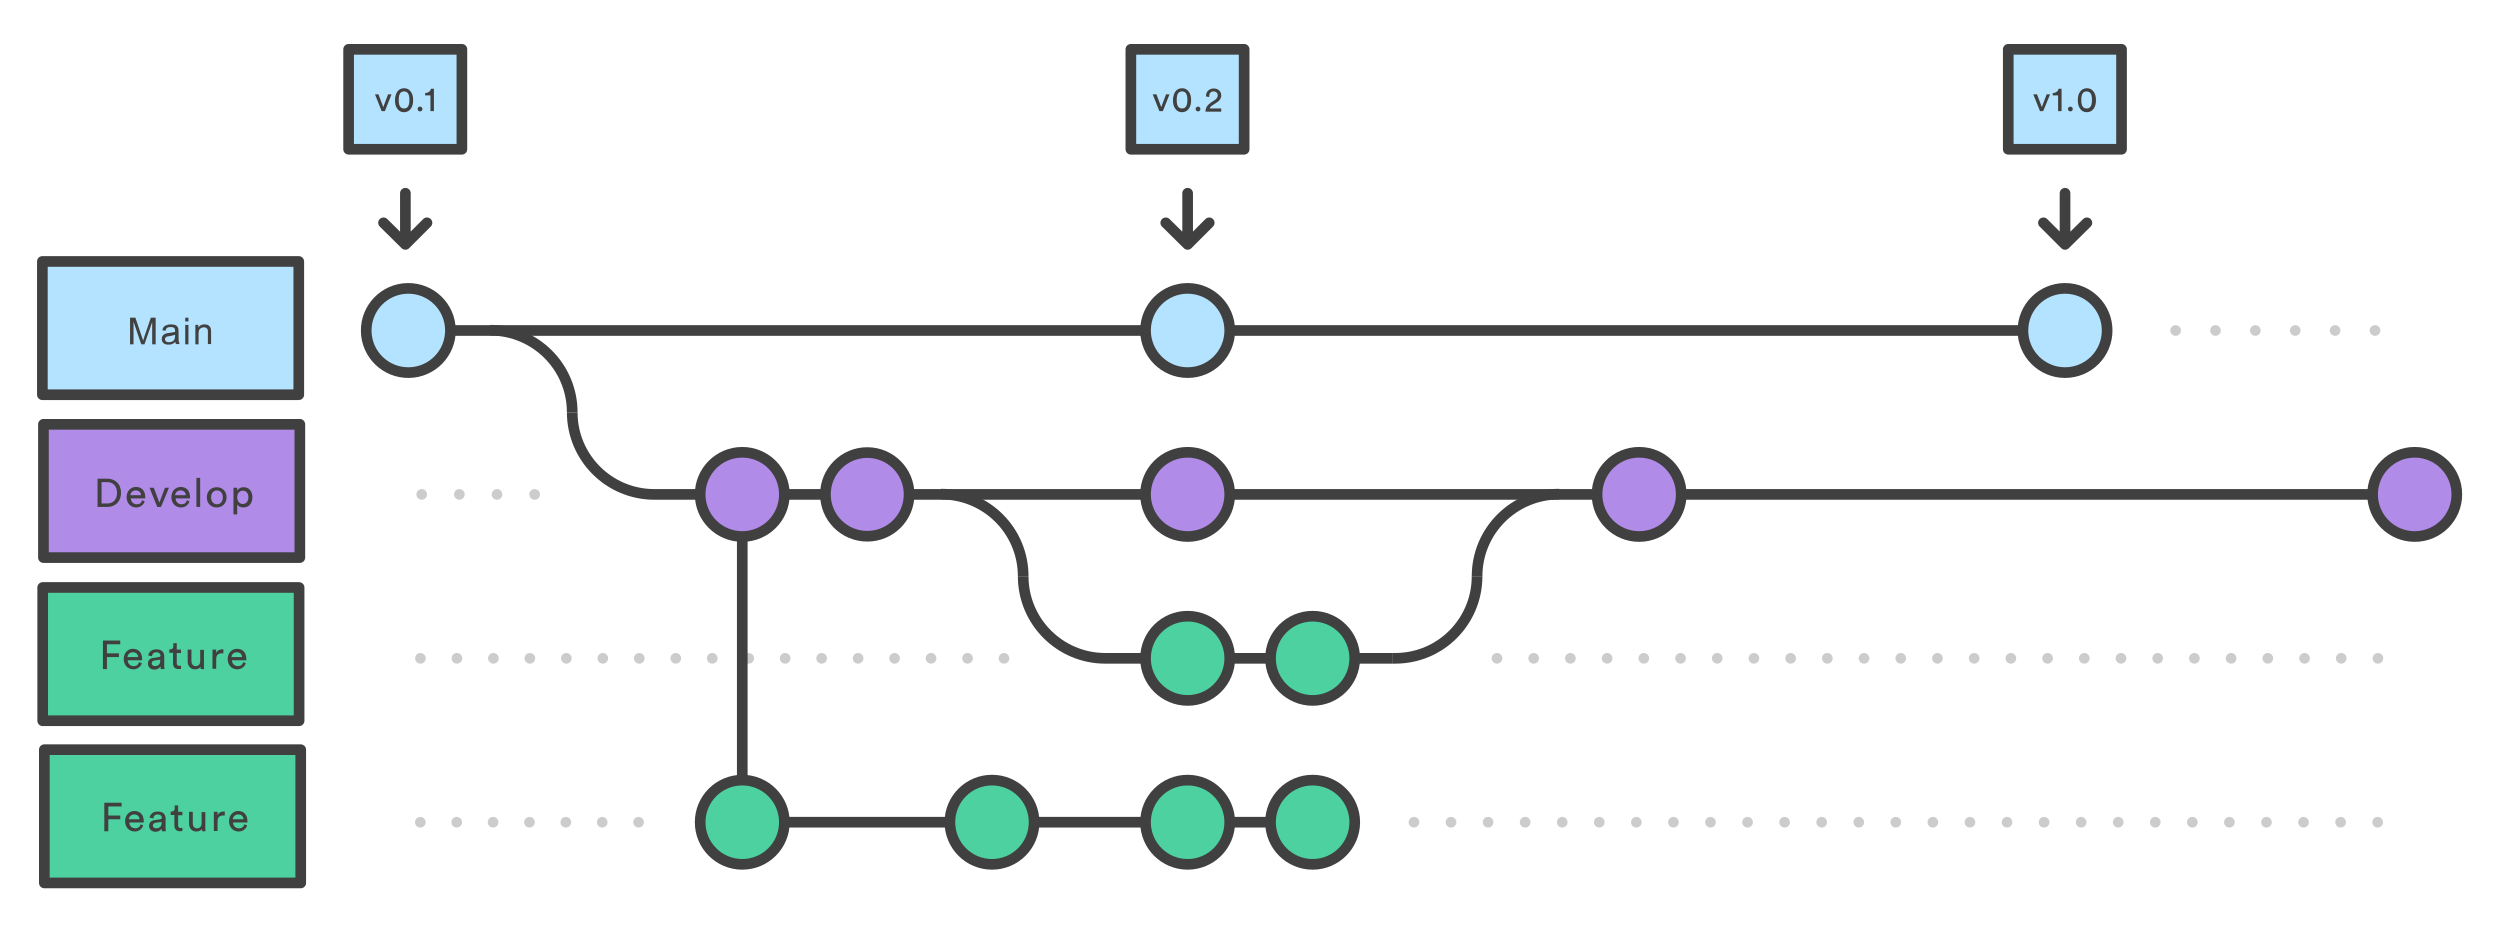 <?xml version="1.0" encoding="UTF-8" standalone="no"?>
<!-- Generator: Adobe Illustrator 25.2.3, SVG Export Plug-In . SVG Version: 6.00 Build 0)  -->

<svg
   xmlns:dc="http://purl.org/dc/elements/1.1/"
   xmlns:cc="http://creativecommons.org/ns#"
   xmlns:rdf="http://www.w3.org/1999/02/22-rdf-syntax-ns#"
   xmlns:svg="http://www.w3.org/2000/svg"
   xmlns="http://www.w3.org/2000/svg"
   xmlns:sodipodi="http://sodipodi.sourceforge.net/DTD/sodipodi-0.dtd"
   xmlns:inkscape="http://www.inkscape.org/namespaces/inkscape"
   version="1.1"
   id="Lager_1"
   x="0px"
   y="0px"
   viewBox="0 0 938 347"
   xml:space="preserve"
   sodipodi:docname="gitflow.svg"
   width="938"
   height="347"
   inkscape:version="0.92.5 (2060ec1f9f, 2020-04-08)"><defs
   id="defs119" /><sodipodi:namedview
   pagecolor="#ffffff"
   bordercolor="#666666"
   borderopacity="1"
   objecttolerance="10"
   gridtolerance="10"
   guidetolerance="10"
   inkscape:pageopacity="0"
   inkscape:pageshadow="2"
   inkscape:window-width="1920"
   inkscape:window-height="966"
   id="namedview117"
   showgrid="false"
   inkscape:zoom="0.825"
   inkscape:cx="292.56198"
   inkscape:cy="329.12548"
   inkscape:window-x="0"
   inkscape:window-y="27"
   inkscape:window-maximized="1"
   inkscape:current-layer="Lager_1" />
<style
   type="text/css"
   id="style2">
	.st0{fill:#404040;}
	.st1{fill:#B18BE8;stroke:#404040;stroke-width:4;stroke-linecap:round;stroke-linejoin:round;stroke-miterlimit:10;}
	.st2{fill:#4ED1A1;stroke:#404040;stroke-width:4;stroke-linecap:round;stroke-linejoin:round;stroke-miterlimit:10;}
	.st3{fill:none;stroke:#404040;stroke-width:4;stroke-miterlimit:10;}
	.st4{fill:#4ED1A1;stroke:#404040;stroke-width:4;stroke-miterlimit:10;}
	.st5{fill:#B18BE8;stroke:#404040;stroke-width:4;stroke-miterlimit:10;}
	.st6{fill:none;stroke:#CCCCCC;stroke-width:4;stroke-linecap:round;stroke-linejoin:round;stroke-dasharray:0,14.124;}
	.st7{fill:none;stroke:#CCCCCC;stroke-width:4;stroke-linecap:round;stroke-linejoin:round;}
	.st8{fill:none;stroke:#CCCCCC;stroke-width:4;stroke-linecap:round;stroke-linejoin:round;stroke-dasharray:0,14.963;}
	.st9{fill:#B3E3FF;stroke:#404040;stroke-width:4;stroke-miterlimit:10;}
	.st10{fill:#B3E3FF;stroke:#404040;stroke-width:4;stroke-linecap:round;stroke-linejoin:round;stroke-miterlimit:10;}
	.st11{fill:none;stroke:#404040;stroke-width:4;stroke-linecap:round;stroke-linejoin:round;stroke-miterlimit:10;}
	.st12{fill:none;stroke:#CCCCCC;stroke-width:4;stroke-linecap:round;stroke-linejoin:round;stroke-dasharray:0,13.684;}
	.st13{fill:none;stroke:#CCCCCC;stroke-width:4;stroke-linecap:round;stroke-linejoin:round;stroke-dasharray:0,13.772;}
	.st14{fill:none;stroke:#CCCCCC;stroke-width:4;stroke-linecap:round;stroke-linejoin:round;stroke-dasharray:0,13.649;}
	.st15{fill:none;stroke:#CCCCCC;stroke-width:4;stroke-linecap:round;stroke-linejoin:round;stroke-dasharray:0,13.907;}
	.st16{fill:#414141;}
</style>
<path
   class="st0"
   d="M 21.6,185.8 H 20 v 4.3 h -1.5 v -10.5 h 4 c 2,0 3.3,1.4 3.3,3.2 0,1.5 -1,2.7 -2.6,3 l 2.5,4.5 H 24 Z m 0.7,-1.3 c 1.2,0 2,-0.7 2,-1.8 0,-1.1 -0.8,-1.8 -2,-1.8 h -2.2 v 3.6 z m 12.1,3.6 C 34,189.4 32.8,190.4 31.2,190.4 c -1.9,0 -3.6,-1.4 -3.6,-3.9 0,-2.3 1.6,-3.8 3.5,-3.8 2.2,0 3.5,1.5 3.5,3.8 v 0.5 h -5.4 c 0,1.3 1,2.2 2.2,2.2 1.2,0 1.8,-0.6 2,-1.5 z M 33,185.8 c 0,-1 -0.7,-1.8 -2,-1.8 -1.2,0 -1.9,0.9 -2,1.8 z m 4,4.4 v -10.9 h 1.4 v 10.9 z m 10.8,-2.1 c -0.4,1.3 -1.6,2.3 -3.2,2.3 -1.9,0 -3.6,-1.4 -3.6,-3.9 0,-2.3 1.6,-3.8 3.4,-3.8 2.2,0 3.5,1.5 3.5,3.8 V 187 H 42.5 c 0,1.3 1,2.2 2.2,2.2 1.2,0 1.8,-0.6 2,-1.5 z m -1.4,-2.3 c 0,-1 -0.7,-1.8 -2,-1.8 -1.2,0 -1.9,0.9 -2,1.8 z m 5.8,0.3 1.9,-0.3 c 0.4,-0.1 0.6,-0.3 0.6,-0.5 0,-0.7 -0.5,-1.3 -1.6,-1.3 -1,0 -1.5,0.6 -1.6,1.5 l -1.4,-0.3 c 0.2,-1.4 1.4,-2.3 3,-2.3 2.2,0 3,1.2 3,2.6 v 3.6 c 0,0.6 0.1,1 0.1,1.2 h -1.4 c 0,-0.2 -0.1,-0.5 -0.1,-1 -0.3,0.5 -1,1.2 -2.3,1.2 -1.5,0 -2.4,-1 -2.4,-2.2 0,-1.3 0.9,-2.1 2.2,-2.2 z m 2.5,1 v -0.3 l -2.2,0.3 c -0.6,0.1 -1,0.4 -1,1.1 0,0.5 0.4,1 1.2,1 1,0 2,-0.5 2,-2.1 z m 4.9,0.8 c 0.1,0.8 0.7,1.3 1.7,1.3 0.8,0 1.2,-0.4 1.2,-1 0,-0.4 -0.3,-0.8 -0.9,-0.9 L 60.4,187 c -1.1,-0.2 -1.8,-1 -1.8,-2 0,-1.2 1.2,-2.3 2.6,-2.3 2,0 2.6,1.3 2.7,1.9 l -1.2,0.5 c -0.1,-0.4 -0.4,-1.2 -1.5,-1.2 C 60.5,183.9 60,184.4 60,184.9 c 0,0.4 0.3,0.8 0.8,0.9 l 1.2,0.3 c 1.3,0.3 2,1.1 2,2.1 0,1 -0.9,2.2 -2.6,2.2 -2,0 -2.8,-1.3 -2.9,-2.1 z m 13.2,0.2 c -0.4,1.3 -1.6,2.3 -3.2,2.3 -1.9,0 -3.6,-1.4 -3.6,-3.9 0,-2.3 1.6,-3.8 3.5,-3.8 2.2,0 3.5,1.5 3.5,3.8 v 0.5 h -5.4 c 0,1.3 1,2.2 2.2,2.2 1.2,0 1.8,-0.6 2,-1.5 z m -1.5,-2.3 c 0,-1 -0.7,-1.8 -2,-1.8 -1.2,0 -1.9,0.9 -2,1.8 z"
   id="path4"
   inkscape:connector-curvature="0"
   style="fill:#404040" />
<path
   class="st1"
   d="m 16.3,159.2 h 96.2 v 50 H 16.3 Z"
   id="path6"
   inkscape:connector-curvature="0"
   style="fill:#b18be8;stroke:#404040;stroke-width:4;stroke-linecap:round;stroke-linejoin:round;stroke-miterlimit:10" />
<path
   class="st0"
   d="m 36.6,190.2 v -10.6 h 3.7 c 2.7,0 5.1,1.8 5.1,5.3 0,3.5 -2.4,5.3 -5.1,5.3 z m 3.7,-1.3 c 2,0 3.6,-1.3 3.6,-4 0,-2.7 -1.6,-4 -3.6,-4 h -2.2 v 8 z m 14,-0.8 c -0.4,1.3 -1.6,2.3 -3.2,2.3 -1.9,0 -3.6,-1.4 -3.6,-3.9 0,-2.3 1.6,-3.8 3.5,-3.8 2.2,0 3.5,1.5 3.5,3.8 V 187 H 49.1 c 0,1.3 1,2.2 2.2,2.2 1.2,0 1.8,-0.6 2,-1.5 z m -1.4,-2.3 c 0,-1 -0.7,-1.8 -2,-1.8 -1.2,0 -1.9,0.9 -2,1.8 z M 60.4,190.2 H 59 L 56.1,183 h 1.6 l 2.1,5.6 2.1,-5.6 h 1.5 z m 10.7,-2.1 c -0.4,1.3 -1.6,2.3 -3.2,2.3 -1.9,0 -3.6,-1.4 -3.6,-3.9 0,-2.3 1.6,-3.8 3.5,-3.8 2.2,0 3.5,1.5 3.5,3.8 v 0.5 h -5.4 c 0,1.3 1,2.2 2.2,2.2 1.2,0 1.8,-0.6 2,-1.5 z m -1.4,-2.3 c 0,-1 -0.7,-1.8 -2,-1.8 -1.2,0 -1.9,0.9 -2,1.8 z m 4,4.4 v -10.9 h 1.4 v 10.9 z M 85,186.6 c 0,2.2 -1.5,3.8 -3.7,3.8 -2.2,0 -3.7,-1.6 -3.7,-3.8 0,-2.2 1.5,-3.8 3.7,-3.8 2.2,0 3.7,1.6 3.7,3.8 z m -1.4,0 c 0,-1.7 -1,-2.6 -2.2,-2.6 -1.2,0 -2.2,0.9 -2.2,2.6 0,1.7 1,2.6 2.2,2.6 1.2,0 2.2,-0.9 2.2,-2.6 z m 4,6.4 V 183 H 89 v 1.1 c 0.4,-0.7 1.2,-1.3 2.4,-1.3 2.2,0 3.3,1.7 3.3,3.8 0,2.1 -1.2,3.8 -3.4,3.8 -1.1,0 -2,-0.5 -2.3,-1.2 v 3.8 c 0,0 -1.4,0 -1.4,0 z m 3.5,-8.9 c -1.3,0 -2.1,1.1 -2.1,2.5 0,1.5 0.9,2.5 2.1,2.5 1.3,0 2.1,-1.1 2.1,-2.5 0,-1.5 -0.8,-2.5 -2.1,-2.5 z"
   id="path8"
   inkscape:connector-curvature="0"
   style="fill:#404040" />
<path
   class="st2"
   d="m 16.02,220.429 h 96.2 v 50 H 16.02 Z"
   id="path10"
   inkscape:connector-curvature="0"
   style="fill:#4ed1a1;stroke:#404040;stroke-width:4;stroke-linecap:round;stroke-linejoin:round;stroke-miterlimit:10" />
<path
   class="st0"
   d="m 38.62,250.929 v -10.6 h 6.5 v 1.4 h -5 v 3.4 h 4.5 v 1.4 h -4.5 v 4.5 h -1.5 z m 14.6,-2.1 c -0.4,1.3 -1.6,2.3 -3.2,2.3 -1.9,0 -3.6,-1.4 -3.6,-3.9 0,-2.3 1.6,-3.8 3.4,-3.8 2.2,0 3.5,1.5 3.5,3.8 v 0.5 h -5.4 c 0,1.3 1,2.2 2.2,2.2 1.2,0 1.8,-0.6 2,-1.5 z m -1.4,-2.3 c 0,-1 -0.7,-1.8 -2,-1.8 -1.2,0 -1.9,0.9 -2,1.8 z m 5.8,0.3 2,-0.3 c 0.4,-0.1 0.6,-0.3 0.6,-0.5 0,-0.7 -0.5,-1.3 -1.6,-1.3 -1,0 -1.5,0.6 -1.6,1.5 l -1.4,-0.3 c 0.2,-1.4 1.4,-2.3 3,-2.3 2.2,0 3,1.2 3,2.6 v 3.6 c 0,0.6 0.1,1 0.1,1.2 h -1.4 c 0,-0.2 -0.1,-0.5 -0.1,-1 -0.3,0.5 -1,1.2 -2.3,1.2 -1.5,0 -2.4,-1 -2.4,-2.2 -0.1,-1.3 0.8,-2.1 2.1,-2.2 z m 2.5,1 v -0.3 l -2.2,0.3 c -0.6,0.1 -1,0.4 -1,1.1 0,0.5 0.5,1 1.2,1 1,0 2,-0.5 2,-2.1 z m 6.2,-4.1 h 1.6 v 1.3 h -1.6 v 3.8 c 0,0.7 0.3,1 1,1 0.2,0 0.4,0 0.6,-0.1 v 1.2 c -0.1,0 -0.5,0.1 -1,0.1 -1.2,0 -2,-0.8 -2,-2.1 v -4 h -1.4 v -1.3 h 0.4 c 0.8,0 1.1,-0.5 1.1,-1.1 v -1.2 h 1.3 z m 6.8,7.4 c -1.7,0 -2.7,-1.3 -2.7,-2.9 v -4.5 h 1.4 v 4.3 c 0,1 0.5,1.9 1.6,1.9 1.1,0 1.7,-0.8 1.7,-1.8 v -4.3 h 1.4 v 5.9 c 0,0.6 0,1.1 0.1,1.3 h -1.3 c 0,-0.2 -0.1,-0.6 -0.1,-0.9 -0.3,0.7 -1.2,1 -2.1,1 z m 10.6,-6 h -0.6 c -1.2,0 -2,0.6 -2,2.2 v 3.6 h -1.4 v -7.2 h 1.4 v 1.3 c 0.5,-1.1 1.4,-1.4 2.2,-1.4 h 0.5 v 1.5 z m 8.5,3.7 c -0.4,1.3 -1.6,2.3 -3.2,2.3 -1.9,0 -3.6,-1.4 -3.6,-3.9 0,-2.3 1.6,-3.8 3.5,-3.8 2.2,0 3.5,1.5 3.5,3.8 v 0.5 h -5.4 c 0,1.3 1,2.2 2.2,2.2 1.2,0 1.8,-0.6 2,-1.5 z m -1.4,-2.3 c 0,-1 -0.7,-1.8 -2,-1.8 -1.2,0 -1.9,0.9 -2,1.8 z"
   id="path12"
   inkscape:connector-curvature="0"
   style="fill:#404040" />
<path
   class="st2"
   d="m 16.633,281.283 h 96.2 v 50 H 16.633 Z"
   id="path14"
   inkscape:connector-curvature="0"
   style="fill:#4ed1a1;stroke:#404040;stroke-width:4;stroke-linecap:round;stroke-linejoin:round;stroke-miterlimit:10" />
<path
   class="st0"
   d="m 39.133,311.783 v -10.6 h 6.5 v 1.4 h -5 v 3.4 h 4.5 v 1.4 h -4.5 v 4.5 h -1.5 z m 14.6,-2.1 c -0.4,1.3 -1.6,2.3 -3.2,2.3 -1.9,0 -3.6,-1.4 -3.6,-3.9 0,-2.3 1.6,-3.8 3.5,-3.8 2.2,0 3.5,1.5 3.5,3.8 v 0.5 h -5.4 c 0,1.3 1,2.2 2.2,2.2 1.2,0 1.8,-0.6 2,-1.5 z m -1.4,-2.3 c 0,-1 -0.7,-1.8 -2,-1.8 -1.2,0 -1.9,0.9 -2,1.8 z m 5.8,0.3 2,-0.3 c 0.4,-0.1 0.6,-0.3 0.6,-0.5 0,-0.7 -0.5,-1.3 -1.6,-1.3 -1,0 -1.5,0.6 -1.6,1.5 l -1.4,-0.3 c 0.2,-1.4 1.4,-2.3 3,-2.3 2.2,0 3,1.2 3,2.6 v 3.6 c 0,0.6 0.1,1 0.1,1.2 h -1.5 c 0,-0.2 -0.1,-0.5 -0.1,-1 -0.3,0.5 -1,1.2 -2.3,1.2 -1.5,0 -2.4,-1 -2.4,-2.2 0,-1.3 0.9,-2.1 2.2,-2.2 z m 2.5,1 v -0.3 l -2.2,0.3 c -0.6,0.1 -1.1,0.4 -1.1,1.1 0,0.5 0.5,1 1.2,1 1.1,0 2.1,-0.5 2.1,-2.1 z m 6.2,-4.1 h 1.6 v 1.3 h -1.6 v 3.8 c 0,0.7 0.3,1 1,1 0.2,0 0.4,0 0.6,-0.1 v 1.2 c -0.1,0 -0.5,0.1 -1,0.1 -1.2,0 -2,-0.8 -2,-2.1 v -4 h -1.4 v -1.3 h 0.4 c 0.8,0 1.1,-0.5 1.1,-1.1 v -1.2 h 1.3 z m 6.8,7.4 c -1.7,0 -2.7,-1.3 -2.7,-2.9 v -4.5 h 1.4 v 4.3 c 0,1 0.4,1.9 1.6,1.9 1.1,0 1.7,-0.8 1.7,-1.8 v -4.3 h 1.4 v 5.9 c 0,0.6 0,1.1 0.1,1.3 h -1.3 c 0,-0.2 -0.1,-0.6 -0.1,-0.9 -0.3,0.7 -1.2,1 -2.1,1 z m 10.6,-6 h -0.6 c -1.2,0 -2,0.6 -2,2.2 v 3.6 h -1.4 v -7.2 h 1.4 v 1.3 c 0.5,-1.1 1.4,-1.4 2.2,-1.4 h 0.5 v 1.5 z m 8.5,3.7 c -0.4,1.3 -1.6,2.3 -3.2,2.3 -1.9,0 -3.6,-1.4 -3.6,-3.9 0,-2.3 1.6,-3.8 3.4,-3.8 2.2,0 3.5,1.5 3.5,3.8 v 0.5 h -5.4 c 0,1.3 1,2.2 2.2,2.2 1.2,0 1.8,-0.6 2,-1.5 z m -1.4,-2.3 c 0,-1 -0.7,-1.8 -2,-1.8 -1.2,0 -1.9,0.9 -2,1.8 z"
   id="path16"
   inkscape:connector-curvature="0"
   style="fill:#404040" />
<path
   class="st3"
   d="m 554.2,216.2 c 0,-17 13.8,-30.8 30.8,-30.8"
   id="path18"
   inkscape:connector-curvature="0"
   style="fill:none;stroke:#404040;stroke-width:4;stroke-miterlimit:10" />
<path
   class="st3"
   d="m 383.9,216.2 c 0,-17 -13.8,-30.8 -30.8,-30.8 m -58.8,123.1 h 213.9"
   id="path20"
   inkscape:connector-curvature="0"
   style="fill:none;stroke:#404040;stroke-width:4;stroke-miterlimit:10" />
<circle
   class="st4"
   cx="445.6"
   cy="308.5"
   r="15.8"
   id="circle22"
   style="fill:#4ed1a1;stroke:#404040;stroke-width:4;stroke-miterlimit:10" />
<circle
   class="st4"
   cx="492.5"
   cy="308.5"
   r="15.8"
   id="circle24"
   style="fill:#4ed1a1;stroke:#404040;stroke-width:4;stroke-miterlimit:10" />
<circle
   class="st4"
   cx="372.2"
   cy="308.5"
   r="15.8"
   id="circle26"
   style="fill:#4ed1a1;stroke:#404040;stroke-width:4;stroke-miterlimit:10" />
<path
   class="st3"
   d="M 906,185.5 H 309.6"
   id="path28"
   inkscape:connector-curvature="0"
   style="fill:none;stroke:#404040;stroke-width:4;stroke-miterlimit:10" />
<circle
   class="st5"
   cx="615"
   cy="185.5"
   r="15.8"
   id="circle30"
   style="fill:#b18be8;stroke:#404040;stroke-width:4;stroke-miterlimit:10" />
<circle
   class="st5"
   cx="445.6"
   cy="185.5"
   r="15.8"
   id="circle32"
   style="fill:#b18be8;stroke:#404040;stroke-width:4;stroke-miterlimit:10" />
<circle
   class="st5"
   cx="906"
   cy="185.5"
   r="15.8"
   id="circle34"
   style="fill:#b18be8;stroke:#404040;stroke-width:4;stroke-miterlimit:10" />
<path
   class="st3"
   d="m 383.9,216.2 c 0,17 13.8,30.8 30.8,30.8 h 107.9"
   id="path36"
   inkscape:connector-curvature="0"
   style="fill:none;stroke:#404040;stroke-width:4;stroke-miterlimit:10" />
<circle
   class="st4"
   cx="445.6"
   cy="247"
   r="15.8"
   id="circle38"
   style="fill:#4ed1a1;stroke:#404040;stroke-width:4;stroke-miterlimit:10" />
<circle
   class="st4"
   cx="492.5"
   cy="247"
   r="15.8"
   id="circle40"
   style="fill:#4ed1a1;stroke:#404040;stroke-width:4;stroke-miterlimit:10" />
<path
   class="st3"
   d="m 522.6,247 h 0.9 c 17,0 30.7,-13.8 30.7,-30.8"
   id="path42"
   inkscape:connector-curvature="0"
   style="fill:none;stroke:#404040;stroke-width:4;stroke-miterlimit:10" />
<path
   class="st6"
   d="M 200.6,185.5 H 151.1"
   id="path44"
   inkscape:connector-curvature="0"
   style="fill:none;stroke:#cccccc;stroke-width:4;stroke-linecap:round;stroke-linejoin:round;stroke-dasharray:0, 14.124" />
<path
   class="st7"
   d="M 906,124"
   id="path46"
   inkscape:connector-curvature="0"
   style="fill:none;stroke:#cccccc;stroke-width:4;stroke-linecap:round;stroke-linejoin:round" />
<path
   class="st8"
   d="M 891.1,124 H 808.8"
   id="path48"
   inkscape:connector-curvature="0"
   style="fill:none;stroke:#cccccc;stroke-width:4;stroke-linecap:round;stroke-linejoin:round;stroke-dasharray:0, 14.963" />
<path
   class="st3"
   d="m 214.7,154.7 c 0,-17 -13.8,-30.8 -30.8,-30.8"
   id="path50"
   inkscape:connector-curvature="0"
   style="fill:none;stroke:#404040;stroke-width:4;stroke-miterlimit:10" />
<circle
   class="st4"
   cx="278.5"
   cy="308.5"
   r="15.8"
   id="circle52"
   style="fill:#4ed1a1;stroke:#404040;stroke-width:4;stroke-miterlimit:10" />
<path
   class="st3"
   d="M 774.8,124 H 169"
   id="path54"
   inkscape:connector-curvature="0"
   style="fill:none;stroke:#404040;stroke-width:4;stroke-miterlimit:10" />
<circle
   transform="rotate(-0.868)"
   class="st9"
   cx="151.305"
   cy="126.31"
   id="ellipse56"
   r="15.8"
   style="fill:#b3e3ff;stroke:#404040;stroke-width:4;stroke-miterlimit:10" />
<circle
   class="st9"
   cx="445.6"
   cy="124"
   r="15.8"
   id="circle58"
   style="fill:#b3e3ff;stroke:#404040;stroke-width:4;stroke-miterlimit:10" />
<circle
   class="st9"
   cx="774.8"
   cy="124"
   r="15.8"
   id="circle60"
   style="fill:#b3e3ff;stroke:#404040;stroke-width:4;stroke-miterlimit:10" />
<path
   class="st10"
   d="m 130.8,18.5 h 42.5 V 56 h -42.5 z"
   id="path62"
   inkscape:connector-curvature="0"
   style="fill:#b3e3ff;stroke:#404040;stroke-width:4;stroke-linecap:round;stroke-linejoin:round;stroke-miterlimit:10" />
<path
   class="st0"
   d="m 144.4,41.7 h -1.2 l -2.5,-6.3 h 1.3 l 1.8,4.8 1.8,-4.8 h 1.3 z m 4.6,-7.2 c 0.5,-0.8 1.4,-1.4 2.6,-1.4 1.2,0 2,0.5 2.6,1.4 0.6,0.8 0.8,1.9 0.8,3.1 0,1.2 -0.2,2.2 -0.8,3.1 -0.5,0.8 -1.4,1.4 -2.6,1.4 -1.2,0 -2,-0.5 -2.6,-1.4 -0.6,-0.8 -0.8,-1.9 -0.8,-3.1 0,-1.2 0.3,-2.3 0.8,-3.1 z m 1.3,5.7 c 0.3,0.3 0.7,0.5 1.3,0.5 0.6,0 1,-0.2 1.3,-0.5 0.5,-0.5 0.7,-1.4 0.7,-2.7 0,-1.3 -0.2,-2.2 -0.7,-2.7 -0.3,-0.3 -0.7,-0.5 -1.3,-0.5 -0.6,0 -1,0.2 -1.3,0.5 -0.5,0.5 -0.7,1.4 -0.7,2.7 0,1.3 0.2,2.2 0.7,2.7 z m 7.3,-0.2 c 0.5,0 0.9,0.4 0.9,0.9 0,0.5 -0.4,0.9 -0.9,0.9 -0.5,0 -0.9,-0.4 -0.9,-0.9 0,-0.5 0.3,-0.9 0.9,-0.9 z m 3.9,1.7 v -5.9 h -2 v -0.9 c 1.2,0 2,-0.7 2.2,-1.6 h 1.1 v 8.4 c 0,0 -1.3,0 -1.3,0 z"
   id="path64"
   inkscape:connector-curvature="0"
   style="fill:#404040" />
<path
   class="st11"
   d="M 152.1,90.1 V 72.5 m 8.1,11.1 -8.1,8.1 -8.2,-8.1"
   id="path66"
   inkscape:connector-curvature="0"
   style="fill:none;stroke:#404040;stroke-width:4;stroke-linecap:round;stroke-linejoin:round;stroke-miterlimit:10" />
<path
   class="st10"
   d="m 424.3,18.5 h 42.5 V 56 h -42.5 z"
   id="path68"
   inkscape:connector-curvature="0"
   style="fill:#b3e3ff;stroke:#404040;stroke-width:4;stroke-linecap:round;stroke-linejoin:round;stroke-miterlimit:10" />
<path
   class="st0"
   d="M 436.3,41.7 H 435 l -2.5,-6.3 h 1.4 l 1.8,4.8 1.8,-4.8 h 1.3 z m 4.6,-7.2 c 0.5,-0.8 1.4,-1.4 2.6,-1.4 1.2,0 2,0.5 2.6,1.4 0.6,0.8 0.8,1.9 0.8,3.1 0,1.2 -0.2,2.2 -0.8,3.1 -0.5,0.8 -1.4,1.4 -2.6,1.4 -1.2,0 -2,-0.5 -2.6,-1.4 -0.6,-0.8 -0.8,-1.9 -0.8,-3.1 0,-1.2 0.3,-2.3 0.8,-3.1 z m 1.3,5.7 c 0.3,0.3 0.7,0.5 1.3,0.5 0.6,0 1,-0.2 1.3,-0.5 0.5,-0.5 0.7,-1.4 0.7,-2.7 0,-1.3 -0.2,-2.2 -0.7,-2.7 -0.3,-0.3 -0.7,-0.5 -1.3,-0.5 -0.6,0 -1,0.2 -1.3,0.5 -0.5,0.5 -0.7,1.4 -0.7,2.7 0,1.3 0.2,2.2 0.7,2.7 z m 7.3,-0.2 c 0.5,0 0.9,0.4 0.9,0.9 0,0.5 -0.4,0.9 -0.9,0.9 -0.5,0 -0.9,-0.4 -0.9,-0.9 0,-0.5 0.4,-0.9 0.9,-0.9 z m 3,-3.8 v -0.3 c 0,-1.4 1.1,-2.7 2.9,-2.7 1.8,0 2.8,1.2 2.8,2.6 0,1.1 -0.6,2 -1.6,2.6 l -1.7,1.1 c -0.5,0.3 -0.9,0.7 -1,1.2 h 4.3 v 1.2 h -5.9 c 0,-1.4 0.6,-2.4 2,-3.4 l 1.4,-0.9 c 0.8,-0.5 1.2,-1.1 1.2,-1.8 0,-0.8 -0.5,-1.5 -1.6,-1.5 -1.1,0 -1.6,0.8 -1.6,1.7 v 0.4 z"
   id="path70"
   inkscape:connector-curvature="0"
   style="fill:#404040" />
<path
   class="st11"
   d="M 445.6,90.1 V 72.5 m 8.1,11.1 -8.1,8.1 -8.2,-8.1"
   id="path72"
   inkscape:connector-curvature="0"
   style="fill:none;stroke:#404040;stroke-width:4;stroke-linecap:round;stroke-linejoin:round;stroke-miterlimit:10" />
<path
   class="st10"
   d="M 753.5,18.5 H 796 V 56 h -42.5 z"
   id="path74"
   inkscape:connector-curvature="0"
   style="fill:#b3e3ff;stroke:#404040;stroke-width:4;stroke-linecap:round;stroke-linejoin:round;stroke-miterlimit:10" />
<path
   class="st0"
   d="m 766.6,41.7 h -1.2 l -2.5,-6.3 h 1.4 l 1.8,4.8 1.8,-4.8 h 1.3 z m 5.6,0 v -5.9 h -2 v -0.9 c 1.2,0 2,-0.7 2.2,-1.6 h 1.1 v 8.4 z m 4.6,-1.7 c 0.5,0 0.9,0.4 0.9,0.9 0,0.5 -0.4,0.9 -0.9,0.9 -0.5,0 -0.9,-0.4 -0.9,-0.9 0,-0.5 0.4,-0.9 0.9,-0.9 z m 3.6,-5.5 c 0.5,-0.8 1.4,-1.4 2.6,-1.4 1.2,0 2,0.5 2.6,1.4 0.6,0.8 0.8,1.9 0.8,3.1 0,1.2 -0.2,2.2 -0.8,3.1 -0.5,0.8 -1.4,1.4 -2.6,1.4 -1.2,0 -2,-0.5 -2.6,-1.4 -0.6,-0.8 -0.8,-1.9 -0.8,-3.1 0,-1.2 0.2,-2.3 0.8,-3.1 z m 1.2,5.7 c 0.3,0.3 0.7,0.5 1.3,0.5 0.6,0 1,-0.2 1.3,-0.5 0.5,-0.5 0.7,-1.4 0.7,-2.7 0,-1.3 -0.2,-2.2 -0.7,-2.7 -0.3,-0.3 -0.7,-0.5 -1.3,-0.5 -0.6,0 -1,0.2 -1.3,0.5 -0.5,0.5 -0.7,1.4 -0.7,2.7 0,1.3 0.2,2.2 0.7,2.7 z"
   id="path76"
   inkscape:connector-curvature="0"
   style="fill:#404040" />
<path
   class="st11"
   d="M 774.8,90.1 V 72.5 m 8.2,11.1 -8.2,8.1 -8.1,-8.1"
   id="path78"
   inkscape:connector-curvature="0"
   style="fill:none;stroke:#404040;stroke-width:4;stroke-linecap:round;stroke-linejoin:round;stroke-miterlimit:10" />
<path
   class="st12"
   d="M 376.7,247 H 150.9"
   id="path80"
   inkscape:connector-curvature="0"
   style="fill:none;stroke:#cccccc;stroke-width:4;stroke-linecap:round;stroke-linejoin:round;stroke-dasharray:0, 13.684" />
<path
   class="st7"
   d="M 906,247"
   id="path82"
   inkscape:connector-curvature="0"
   style="fill:none;stroke:#cccccc;stroke-width:4;stroke-linecap:round;stroke-linejoin:round" />
<path
   class="st13"
   d="M 892.2,247 H 554.8"
   id="path84"
   inkscape:connector-curvature="0"
   style="fill:none;stroke:#cccccc;stroke-width:4;stroke-linecap:round;stroke-linejoin:round;stroke-dasharray:0, 13.772" />
<path
   class="st7"
   d="M 253.3,308.5"
   id="path86"
   inkscape:connector-curvature="0"
   style="fill:none;stroke:#cccccc;stroke-width:4;stroke-linecap:round;stroke-linejoin:round" />
<path
   class="st14"
   d="M 239.6,308.5 H 150.9"
   id="path88"
   inkscape:connector-curvature="0"
   style="fill:none;stroke:#cccccc;stroke-width:4;stroke-linecap:round;stroke-linejoin:round;stroke-dasharray:0, 13.649" />
<path
   class="st7"
   d="M 906,308.5"
   id="path90"
   inkscape:connector-curvature="0"
   style="fill:none;stroke:#cccccc;stroke-width:4;stroke-linecap:round;stroke-linejoin:round" />
<path
   class="st15"
   d="M 892.1,308.5 H 523.6"
   id="path92"
   inkscape:connector-curvature="0"
   style="fill:none;stroke:#cccccc;stroke-width:4;stroke-linecap:round;stroke-linejoin:round;stroke-dasharray:0, 13.907" />
<path
   class="st3"
   d="m 214.7,154.7 c 0,17 13.8,30.8 30.8,30.8 h 95.7"
   id="path94"
   inkscape:connector-curvature="0"
   style="fill:none;stroke:#404040;stroke-width:4;stroke-miterlimit:10" />
<circle
   class="st5"
   cx="325.4"
   cy="185.5"
   r="15.7"
   id="circle96"
   style="fill:#b18be8;stroke:#404040;stroke-width:4;stroke-miterlimit:10" />
<circle
   class="st5"
   cx="278.5"
   cy="185.5"
   r="15.8"
   id="circle98"
   style="fill:#b18be8;stroke:#404040;stroke-width:4;stroke-miterlimit:10" />
<path
   class="st3"
   d="m 278.5,201.2 v 91.5"
   id="path100"
   inkscape:connector-curvature="0"
   style="fill:none;stroke:#404040;stroke-width:4;stroke-miterlimit:10" />
<g
   id="g114"
   transform="translate(8.9,88.8)">
	<path
   class="st10"
   d="m 7,9.3 h 96.2 v 50 H 7 Z"
   id="path102"
   inkscape:connector-curvature="0"
   style="fill:#b3e3ff;stroke:#404040;stroke-width:4;stroke-linecap:round;stroke-linejoin:round;stroke-miterlimit:10" />
	<g
   id="g112">
		<path
   class="st16"
   d="m 39.9,40.4 v -10 h 2 l 2.4,7.1 c 0.2,0.7 0.4,1.2 0.5,1.5 0.1,-0.4 0.3,-0.9 0.5,-1.6 l 2.4,-7 h 1.8 v 10 H 48.2 V 32 l -2.9,8.4 h -1.2 l -2.9,-8.5 v 8.5 z"
   id="path104"
   inkscape:connector-curvature="0"
   style="fill:#414141" />
		<path
   class="st16"
   d="m 56.9,39.5 c -0.5,0.4 -0.9,0.7 -1.3,0.8 -0.4,0.2 -0.9,0.2 -1.4,0.2 -0.8,0 -1.4,-0.2 -1.8,-0.6 -0.4,-0.4 -0.6,-0.9 -0.6,-1.5 0,-0.4 0.1,-0.7 0.2,-1 0.2,-0.3 0.4,-0.5 0.6,-0.7 0.3,-0.2 0.6,-0.3 0.9,-0.4 0.2,-0.1 0.6,-0.1 1.1,-0.2 1,-0.1 1.7,-0.3 2.2,-0.4 0,-0.2 0,-0.3 0,-0.3 0,-0.5 -0.1,-0.9 -0.3,-1.1 -0.3,-0.3 -0.8,-0.4 -1.4,-0.4 -0.6,0 -1,0.1 -1.3,0.3 -0.3,0.2 -0.5,0.6 -0.6,1.1 L 52,35.1 c 0.1,-0.5 0.3,-0.9 0.5,-1.2 0.3,-0.3 0.6,-0.6 1.1,-0.7 0.5,-0.2 1,-0.3 1.6,-0.3 0.6,0 1.1,0.1 1.5,0.2 0.4,0.1 0.7,0.3 0.9,0.6 0.2,0.2 0.3,0.5 0.4,0.8 0,0.2 0.1,0.6 0.1,1.1 v 1.6 c 0,1.1 0,1.9 0.1,2.2 0.1,0.3 0.2,0.6 0.3,0.9 H 57.2 C 57,40.2 56.9,39.9 56.9,39.5 Z m -0.1,-2.7 c -0.4,0.2 -1.1,0.3 -2,0.5 -0.5,0.1 -0.9,0.2 -1.1,0.2 -0.2,0 -0.4,0.2 -0.5,0.4 -0.1,0.2 -0.2,0.4 -0.2,0.6 0,0.3 0.1,0.6 0.4,0.8 0.2,0.2 0.6,0.3 1.1,0.3 0.5,0 0.9,-0.1 1.3,-0.3 0.4,-0.2 0.6,-0.5 0.8,-0.9 0.1,-0.3 0.2,-0.7 0.2,-1.2 z"
   id="path106"
   inkscape:connector-curvature="0"
   style="fill:#414141" />
		<path
   class="st16"
   d="m 60.6,31.8 v -1.4 h 1.2 v 1.4 z m 0,8.6 v -7.3 h 1.2 v 7.3 z"
   id="path108"
   inkscape:connector-curvature="0"
   style="fill:#414141" />
		<path
   class="st16"
   d="m 64.4,40.4 v -7.3 h 1.1 v 1 c 0.5,-0.8 1.3,-1.2 2.3,-1.2 0.4,0 0.8,0.1 1.2,0.2 0.4,0.2 0.6,0.4 0.8,0.6 0.2,0.2 0.3,0.6 0.4,0.9 0,0.2 0.1,0.6 0.1,1.2 v 4.5 H 69.1 V 35.9 C 69.1,35.4 69.1,35 69,34.8 68.9,34.6 68.7,34.4 68.5,34.2 68.3,34.1 68,34 67.6,34 c -0.5,0 -1,0.2 -1.4,0.5 -0.4,0.3 -0.6,1 -0.6,1.9 v 4 z"
   id="path110"
   inkscape:connector-curvature="0"
   style="fill:#414141" />
	</g>
</g>
</svg>